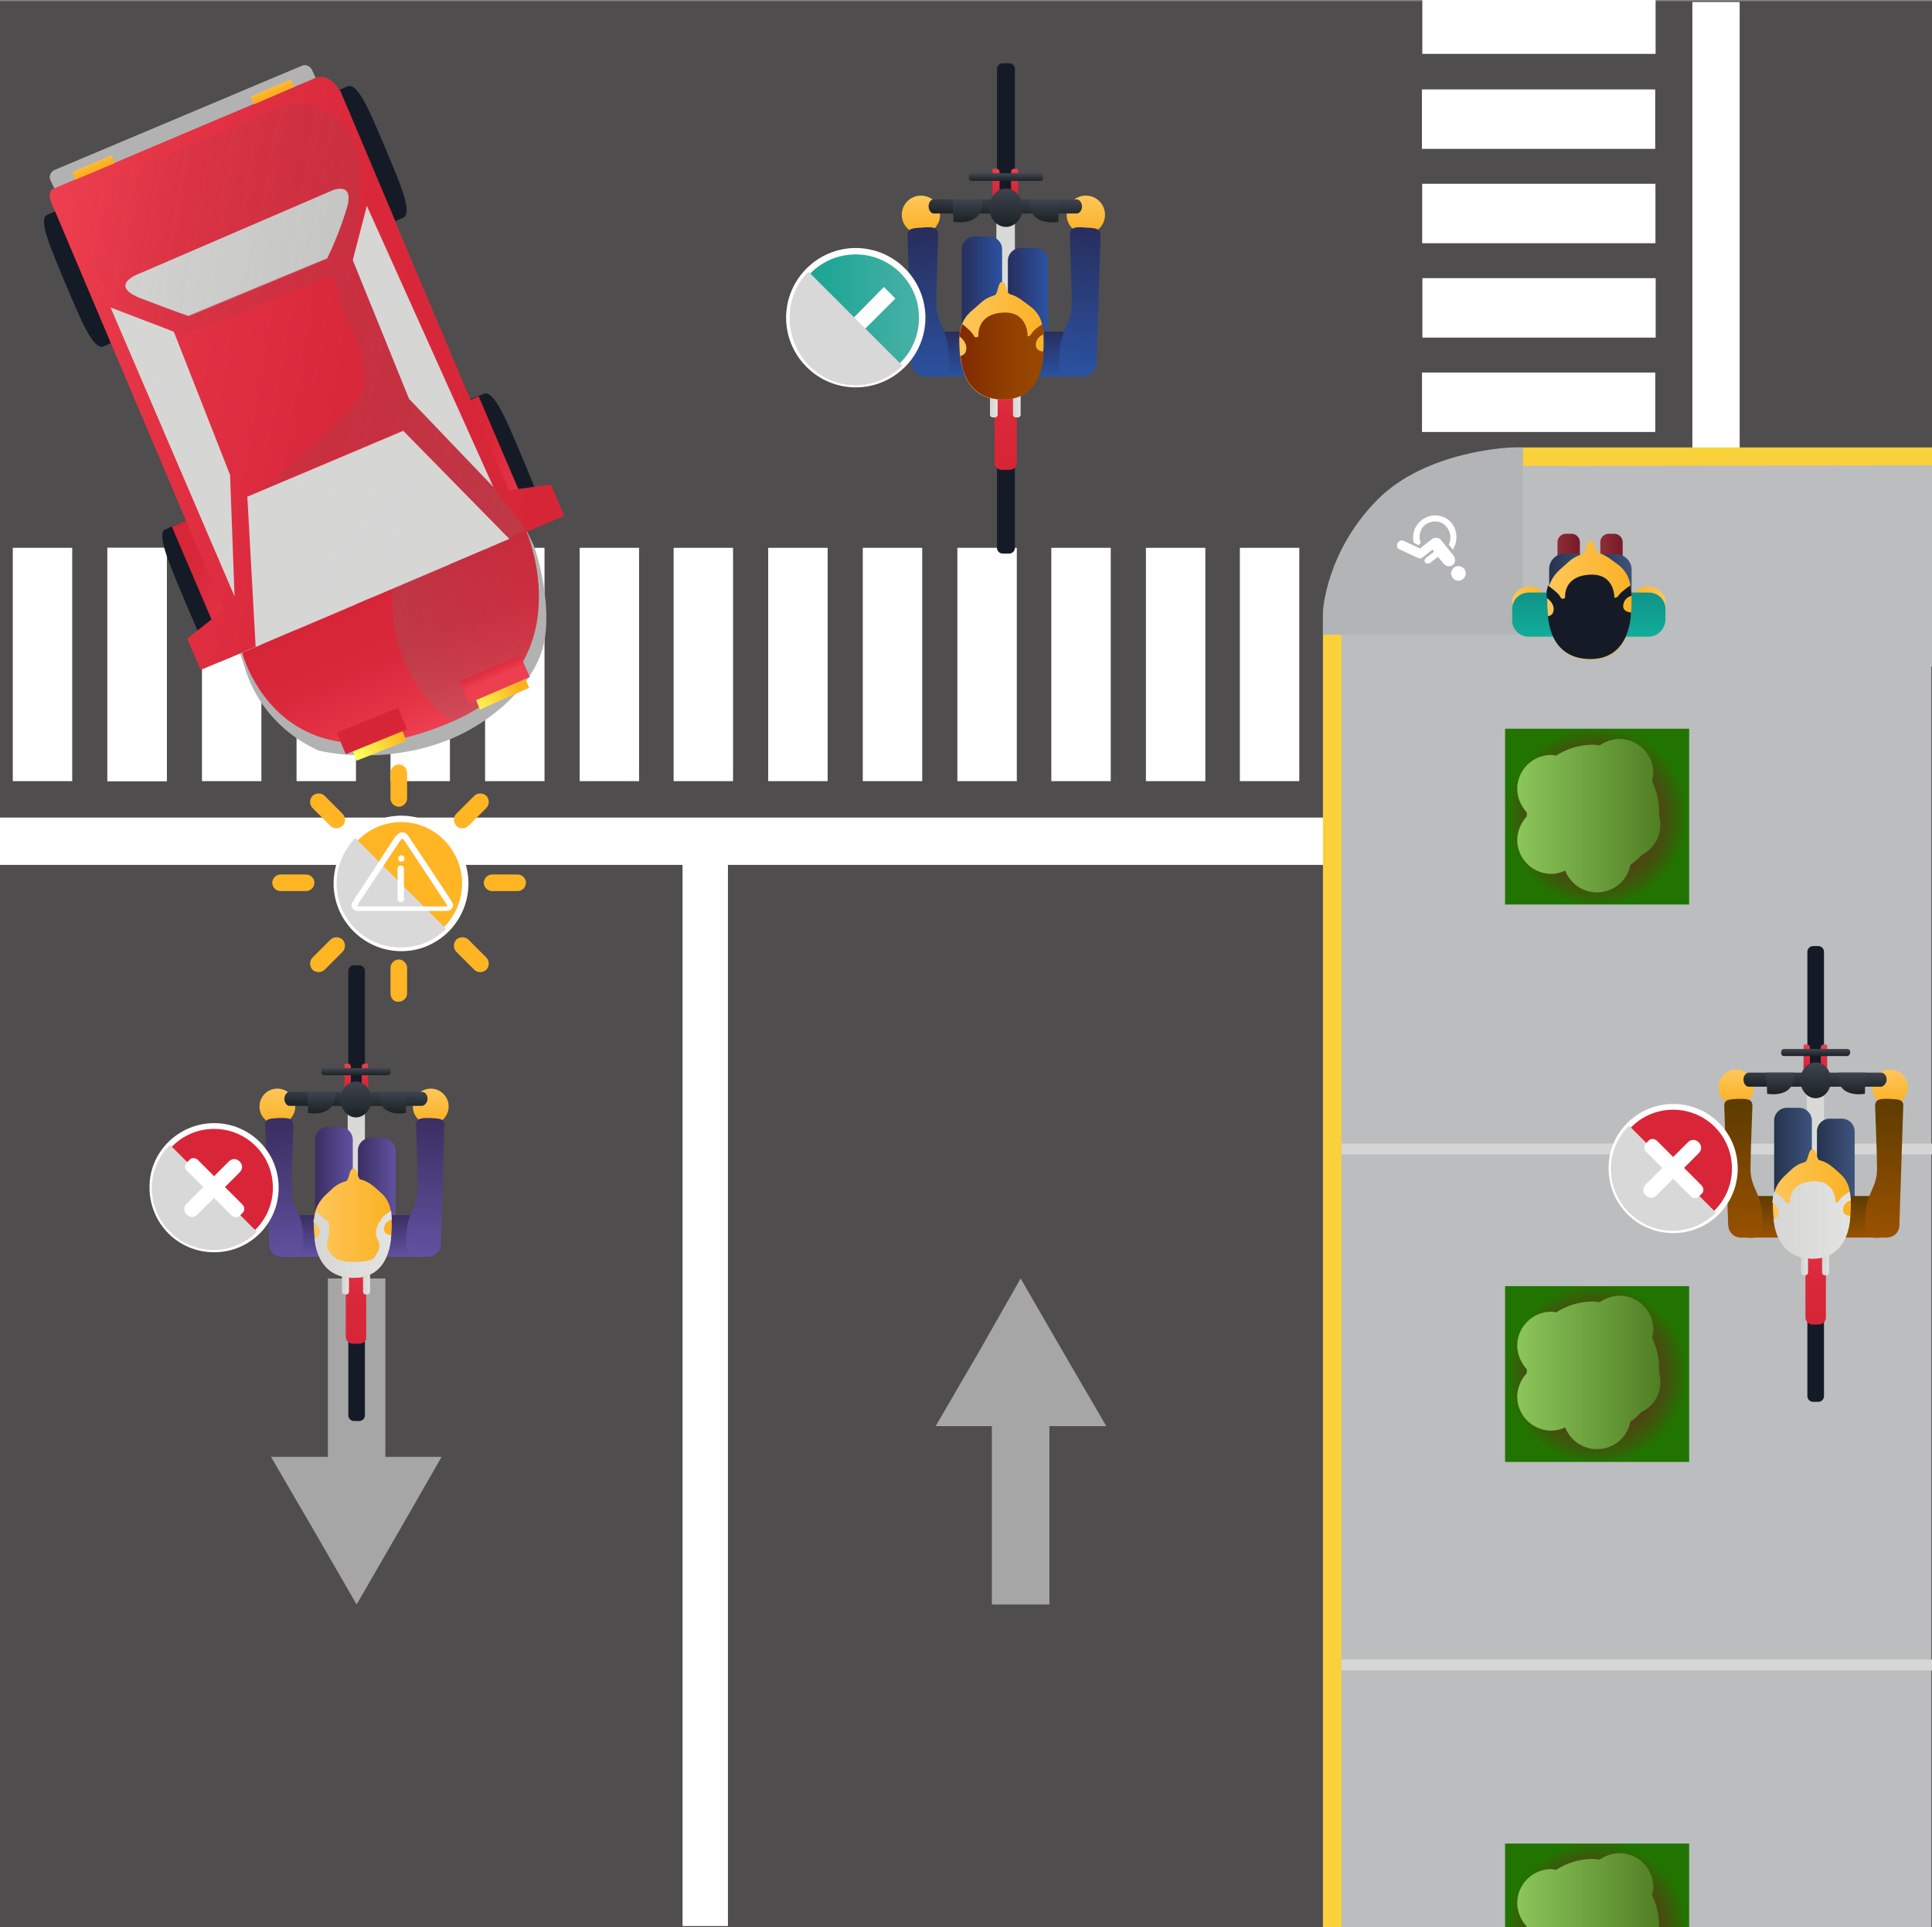 <svg enable-background="new 0 0 302.3 301.5" viewBox="0 0 302.3 301.5" xmlns="http://www.w3.org/2000/svg" xmlns:xlink="http://www.w3.org/1999/xlink"><rect x="0" y="0" width="302.3" height="301.5" fill="#808080" stroke="none"/><path d="m0 .2h302.3v301.3h-302.3z" fill="url(#a)"/><path d="m0 127.9h207.5v7.4h-207.5z" fill="#fff"/><path d="m2 85.7h9.3v36.5h-9.3z" fill="#fff"/><path d="m16.8 85.7h9.3v36.5h-9.3z" fill="#fff"/><path d="m16.8 85.7h9.3v36.5h-9.3z" fill="#fff"/><path d="m31.6 85.7h9.3v36.5h-9.3z" fill="#fff"/><path d="m46.4 85.7h9.3v36.5h-9.3z" fill="#fff"/><path d="m61.1 85.7h9.3v36.5h-9.3z" fill="#fff"/><path d="m75.9 85.7h9.3v36.5h-9.3z" fill="#fff"/><path d="m90.7 85.7h9.3v36.5h-9.3z" fill="#fff"/><path d="m105.4 85.7h9.3v36.5h-9.3z" fill="#fff"/><path d="m120.2 85.7h9.3v36.5h-9.3z" fill="#fff"/><path d="m135 85.7h9.3v36.5h-9.3z" fill="#fff"/><path d="m149.8 85.7h9.3v36.5h-9.3z" fill="#fff"/><path d="m164.5 85.7h9.3v36.5h-9.3z" fill="#fff"/><path d="m179.3 85.7h9.3v36.5h-9.3z" fill="#fff"/><path d="m194 85.7h9.3v36.5h-9.3z" fill="#fff"/><path d="m236.1 44.6h9.3v36.5h-9.3z" fill="#fff" transform="matrix(0 -1 1 0 177.9 303.677)"/><path d="m236.1 29.9h9.3v36.5h-9.3z" fill="#fff" transform="matrix(0 -1 1 0 192.663 288.914)"/><path d="m236.1 15.1h9.3v36.5h-9.3z" fill="#fff" transform="matrix(0 -1 1 0 207.427 274.15)"/><path d="m236.1.3h9.3v36.5h-9.3z" fill="#fff" transform="matrix(0 -1 1 0 222.19 259.387)"/><path d="m236.6-14h8.5v36.5h-8.5z" fill="#fff" transform="matrix(0 -1 1 0 236.551 245.026)"/><path d="m232.7 32.3h71.6v7.4h-71.6z" fill="#fff" transform="matrix(0 1 -1 0 304.505 -232.382)"/><path d="m302.3 72.1h-68.2c-6.8.7-25.2 14.5-25.7 23.6l-.1 205.9h93.9v-197.3h.1z" fill="#bbbdbf"/><path d="m209.1 178.9h93.2v1.7h-93.2z" fill="#d6d6d5"/><path d="m209.1 259.6h93.2v1.7h-93.2z" fill="#d6d6d5"/><path d="m209.8 301.5h-2.8v-205c0-.7 25.5-26.5 30.4-26.5h65v2.8l-66.8.1c-4.1 0-25.7 17.8-25.7 17.9v5.7 205z" fill="#fad03b"/><path d="m235.5 201.2h28.8v27.5h-28.8z" fill="url(#c)"/><path d="m259.8 216.2c0-.6-.1-1.1-.2-1.6 0-.2 0-.4 0-.6 0-1.7-.4-3.3-1.1-4.7.1-.4.2-.9.2-1.3 0-2.9-2.4-5.3-5.3-5.3-1.1 0-2.2.4-3.1 1-.3 0-.7-.1-1-.1-2.1 0-4.1.6-5.8 1.7-.2 0-.5-.1-.8-.1-2.9 0-5.3 2.4-5.3 5.3 0 1.4.6 2.7 1.5 3.7v.6c-.9 1-1.5 2.3-1.5 3.7 0 2.9 2.4 5.3 5.3 5.3.8 0 1.6-.2 2.2-.5.8 2 2.7 3.4 5 3.4 2.6 0 4.8-1.9 5.2-4.3.6-.4 1.2-.9 1.7-1.5 1.8-.8 3-2.6 3-4.7z" fill="url(#e)"/><path d="m235.5 114h28.8v27.5h-28.8z" fill="url(#f)"/><path d="m259.8 129.1c0-.6-.1-1.1-.2-1.6 0-.2 0-.4 0-.6 0-1.7-.4-3.3-1.1-4.7.1-.4.2-.9.2-1.3 0-2.9-2.4-5.3-5.3-5.3-1.1 0-2.2.4-3.1 1-.3 0-.7-.1-1-.1-2.1 0-4.1.6-5.8 1.7-.2 0-.5-.1-.8-.1-2.9 0-5.3 2.4-5.3 5.3 0 1.4.6 2.7 1.5 3.7v.6c-.9 1-1.5 2.3-1.5 3.7 0 2.9 2.4 5.3 5.3 5.3.8 0 1.6-.2 2.2-.5.8 2 2.7 3.4 5 3.4 2.6 0 4.8-1.9 5.2-4.3.6-.4 1.2-.9 1.7-1.5 1.8-.9 3-2.7 3-4.7z" fill="url(#g)"/><linearGradient id="a" gradientUnits="userSpaceOnUse" x1="151.129" x2="151.129" y1="301.54" y2=".231"><stop offset=".035" stop-color="#4f4d4d"/><stop offset="1" stop-color="#4f4d4d"/></linearGradient><linearGradient id="b"><stop offset="0" stop-color="#781a26"/><stop offset=".205" stop-color="#741e24"/><stop offset=".419" stop-color="#682b1f"/><stop offset=".636" stop-color="#543f16"/><stop offset=".854" stop-color="#395c0a"/><stop offset="1" stop-color="#227400"/></linearGradient><radialGradient id="c" cx="249.857" cy="214.954" gradientUnits="userSpaceOnUse" r="14.079" xlink:href="#b"/><linearGradient id="d"><stop offset="0" stop-color="#8cc65b"/><stop offset="1" stop-color="#507e24"/></linearGradient><linearGradient id="e" gradientUnits="userSpaceOnUse" x1="237.362" x2="259.761" xlink:href="#d" y1="214.791" y2="214.791"/><radialGradient id="f" cx="249.857" cy="127.76" gradientUnits="userSpaceOnUse" r="14.079" xlink:href="#b"/><linearGradient id="g" gradientUnits="userSpaceOnUse" x1="237.362" x2="259.761" xlink:href="#d" y1="127.597" y2="127.597"/><clipPath id="h"><path d="m233.2 286.2h33.2v15.3h-33.2z"/></clipPath><radialGradient id="i" cx="249.857" cy="302.148" gradientUnits="userSpaceOnUse" r="14.079" xlink:href="#b"/><linearGradient id="j" gradientUnits="userSpaceOnUse" x1="237.362" x2="259.761" xlink:href="#d" y1="301.985" y2="301.985"/><linearGradient id="k"><stop offset="0" stop-color="#151b26"/><stop offset="1" stop-color="#151b26"/></linearGradient><linearGradient id="l" gradientUnits="userSpaceOnUse" x1="157.341" x2="157.341" xlink:href="#k" y1="63.335" y2="86.572"/><linearGradient id="m"><stop offset="0" stop-color="#ed3f50"/><stop offset=".247" stop-color="#e23244"/><stop offset=".576" stop-color="#da283b"/><stop offset="1" stop-color="#d72538"/></linearGradient><linearGradient id="n" gradientUnits="userSpaceOnUse" x1="157.341" x2="157.341" xlink:href="#m" y1="55.308" y2="73.529"/><linearGradient id="o"><stop offset="0" stop-color="#d6d6d5"/><stop offset="1" stop-color="#e3e3e2"/></linearGradient><linearGradient id="p" gradientTransform="matrix(0 -1 1 0 1404.718 648.009)" gradientUnits="userSpaceOnUse" x1="587.324" x2="587.324" xlink:href="#o" y1="-1249.69" y2="-1248.591"/><linearGradient id="q" gradientTransform="matrix(0 -1 1 0 1404.718 648.009)" gradientUnits="userSpaceOnUse" x1="587.324" x2="587.324" xlink:href="#o" y1="-1246.163" y2="-1245.064"/><linearGradient id="r" gradientUnits="userSpaceOnUse" x1="157.341" x2="157.341" xlink:href="#k" y1="9.84" y2="33.078"/><linearGradient id="s" gradientUnits="userSpaceOnUse" x1="155.862" x2="155.862" xlink:href="#m" y1="26.467" y2="31.708"/><linearGradient id="t" gradientTransform="matrix(-1 0 0 1 1771.888 311.685)" gradientUnits="userSpaceOnUse" x1="1613.111" x2="1613.111" xlink:href="#m" y1="-285.219" y2="-279.977"/><linearGradient id="u" gradientUnits="userSpaceOnUse" x1="157.358" x2="157.358" xlink:href="#o" y1="33.54" y2="53.528"/><linearGradient id="v"><stop offset="0" stop-color="#282e5d"/><stop offset="1" stop-color="#2b52a1"/></linearGradient><linearGradient id="w" gradientUnits="userSpaceOnUse" x1="157.645" x2="163.982" xlink:href="#v" y1="48.861" y2="48.861"/><linearGradient id="x" gradientUnits="userSpaceOnUse" x1="150.473" x2="156.811" xlink:href="#v" y1="47.96" y2="47.96"/><linearGradient id="y" gradientUnits="userSpaceOnUse" x1="156.625" x2="156.625" xlink:href="#v" y1="51.925" y2="58.953"/><linearGradient id="z"><stop offset="0" stop-color="#ffc65b"/><stop offset="1" stop-color="#fab224"/></linearGradient><linearGradient id="A" gradientUnits="userSpaceOnUse" x1="150.124" x2="163.306" xlink:href="#z" y1="53.28" y2="53.28"/><linearGradient id="B" gradientUnits="userSpaceOnUse" x1="169.906" x2="169.906" xlink:href="#z" y1="30.565" y2="36.589"/><linearGradient id="C" gradientUnits="userSpaceOnUse" x1="144.055" x2="144.055" xlink:href="#z" y1="30.565" y2="36.589"/><linearGradient id="D" gradientTransform="matrix(.999 .037 -.034 .934 1247.232 307.125)" gradientUnits="userSpaceOnUse" x1="-1087.059" x2="-1087.059" xlink:href="#v" y1="-247.828" y2="-222.747"/><linearGradient id="E" gradientTransform="matrix(-.999 .037 .034 .934 1743.652 307.125)" gradientUnits="userSpaceOnUse" x1="1587.836" x2="1587.836" xlink:href="#v" y1="-352.912" y2="-327.831"/><linearGradient id="F"><stop offset="0" stop-color="#3f444e"/><stop offset="1" stop-color="#1b2226"/></linearGradient><linearGradient id="G" gradientUnits="userSpaceOnUse" x1="157.318" x2="157.204" xlink:href="#F" y1="30.736" y2="33.844"/><linearGradient id="H" gradientUnits="userSpaceOnUse" x1="151.454" x2="151.454" xlink:href="#F" y1="31.146" y2="34.742"/><linearGradient id="I" gradientTransform="matrix(-1 0 0 1 1780.976 311.685)" gradientUnits="userSpaceOnUse" x1="1617.585" x2="1617.585" xlink:href="#F" y1="-280.539" y2="-276.943"/><linearGradient id="J" gradientUnits="userSpaceOnUse" x1="157.358" x2="157.358" xlink:href="#F" y1="29.456" y2="35.48"/><linearGradient id="K" gradientUnits="userSpaceOnUse" x1="157.341" x2="157.341" xlink:href="#F" y1="27.227" y2="28.326"/><linearGradient id="L" gradientUnits="userSpaceOnUse" x1="150.135" x2="163.288" y1="55.666" y2="55.666"><stop offset="0" stop-color="#802900"/><stop offset=".024" stop-color="#812a00"/><stop offset=".621" stop-color="#924100"/><stop offset="1" stop-color="#984900"/></linearGradient><linearGradient id="M" gradientUnits="userSpaceOnUse" x1="123.491" x2="144.269" y1="49.765" y2="49.765"><stop offset="0" stop-color="#10a290"/><stop offset="1" stop-color="#49b1a6"/></linearGradient><linearGradient id="N" gradientUnits="userSpaceOnUse" x1="55.731" x2="55.731" xlink:href="#k" y1="200.726" y2="222.325"/><linearGradient id="O" gradientUnits="userSpaceOnUse" x1="55.731" x2="55.731" xlink:href="#m" y1="193.266" y2="210.202"/><linearGradient id="P" gradientTransform="matrix(0 -1 1 0 1218.527 780.932)" gradientUnits="userSpaceOnUse" x1="582.669" x2="582.669" xlink:href="#o" y1="-1164.945" y2="-1163.924"/><linearGradient id="Q" gradientTransform="matrix(0 -1 1 0 1218.527 780.932)" gradientUnits="userSpaceOnUse" x1="582.669" x2="582.669" xlink:href="#o" y1="-1161.667" y2="-1160.646"/><linearGradient id="R" gradientUnits="userSpaceOnUse" x1="55.731" x2="55.731" xlink:href="#k" y1="151.005" y2="172.604"/><linearGradient id="S" gradientUnits="userSpaceOnUse" x1="54.357" x2="54.357" xlink:href="#m" y1="166.459" y2="171.33"/><linearGradient id="T" gradientTransform="matrix(-1 0 0 1 1585.696 444.608)" gradientUnits="userSpaceOnUse" x1="1528.631" x2="1528.631" xlink:href="#m" y1="-278.15" y2="-273.278"/><linearGradient id="U" gradientUnits="userSpaceOnUse" x1="55.747" x2="55.747" xlink:href="#o" y1="173.033" y2="191.611"/><linearGradient id="V"><stop offset="0" stop-color="#3b2e61"/><stop offset="1" stop-color="#6052a1"/></linearGradient><linearGradient id="W" gradientUnits="userSpaceOnUse" x1="56.014" x2="61.904" xlink:href="#V" y1="187.273" y2="187.273"/><linearGradient id="X" gradientUnits="userSpaceOnUse" x1="49.348" x2="55.238" xlink:href="#V" y1="186.436" y2="186.436"/><linearGradient id="Y" gradientUnits="userSpaceOnUse" x1="55.066" x2="55.066" xlink:href="#V" y1="190.121" y2="196.654"/><linearGradient id="Z" gradientUnits="userSpaceOnUse" x1="49.023" x2="61.276" xlink:href="#z" y1="191.381" y2="191.381"/><linearGradient id="aa" gradientUnits="userSpaceOnUse" x1="67.41" x2="67.41" xlink:href="#z" y1="170.268" y2="175.867"/><linearGradient id="ab" gradientUnits="userSpaceOnUse" x1="43.383" x2="43.383" xlink:href="#z" y1="170.268" y2="175.867"/><linearGradient id="ac" gradientTransform="matrix(.999 .037 -.034 .934 1061.041 440.048)" gradientUnits="userSpaceOnUse" x1="-1003.15" x2="-1003.15" xlink:href="#V" y1="-244.251" y2="-220.939"/><linearGradient id="ad" gradientTransform="matrix(-.999 .037 .034 .934 1557.46 440.048)" gradientUnits="userSpaceOnUse" x1="1502.661" x2="1502.661" xlink:href="#V" y1="-342.692" y2="-319.38"/><linearGradient id="ae" gradientUnits="userSpaceOnUse" x1="55.71" x2="55.604" xlink:href="#F" y1="170.427" y2="173.316"/><linearGradient id="af" gradientUnits="userSpaceOnUse" x1="50.259" x2="50.259" xlink:href="#F" y1="170.808" y2="174.151"/><linearGradient id="ag" gradientTransform="matrix(-1 0 0 1 1594.785 444.608)" gradientUnits="userSpaceOnUse" x1="1533.43" x2="1533.43" xlink:href="#F" y1="-273.8" y2="-270.458"/><linearGradient id="ah" gradientUnits="userSpaceOnUse" x1="55.747" x2="55.747" xlink:href="#F" y1="169.238" y2="174.837"/><linearGradient id="ai" gradientUnits="userSpaceOnUse" x1="55.731" x2="55.731" xlink:href="#F" y1="167.166" y2="168.186"/><linearGradient id="aj" gradientUnits="userSpaceOnUse" x1="49.023" x2="61.276" xlink:href="#o" y1="194.653" y2="194.653"/><linearGradient id="ak" gradientUnits="userSpaceOnUse" x1="284.043" x2="284.043" xlink:href="#k" y1="197.726" y2="219.325"/><linearGradient id="al" gradientUnits="userSpaceOnUse" x1="284.043" x2="284.043" xlink:href="#m" y1="190.266" y2="207.202"/><linearGradient id="am" gradientTransform="matrix(0 -1 1 0 1218.527 780.932)" gradientUnits="userSpaceOnUse" x1="585.669" x2="585.669" xlink:href="#o" y1="-936.634" y2="-935.613"/><linearGradient id="an" gradientTransform="matrix(0 -1 1 0 1218.527 780.932)" gradientUnits="userSpaceOnUse" x1="585.669" x2="585.669" xlink:href="#o" y1="-933.355" y2="-932.334"/><linearGradient id="ao" gradientUnits="userSpaceOnUse" x1="284.043" x2="284.043" xlink:href="#k" y1="148.005" y2="169.604"/><linearGradient id="ap" gradientUnits="userSpaceOnUse" x1="282.668" x2="282.668" xlink:href="#m" y1="163.459" y2="168.33"/><linearGradient id="aq" gradientTransform="matrix(-1 0 0 1 1585.696 444.608)" gradientUnits="userSpaceOnUse" x1="1300.32" x2="1300.32" xlink:href="#m" y1="-281.15" y2="-276.278"/><linearGradient id="ar" gradientUnits="userSpaceOnUse" x1="284.058" x2="284.058" xlink:href="#o" y1="170.033" y2="188.611"/><linearGradient id="as"><stop offset="0" stop-color="#25334d"/><stop offset="1" stop-color="#3e537d"/></linearGradient><linearGradient id="at" gradientUnits="userSpaceOnUse" x1="284.325" x2="290.215" xlink:href="#as" y1="184.273" y2="184.273"/><linearGradient id="au" gradientUnits="userSpaceOnUse" x1="277.659" x2="283.55" xlink:href="#as" y1="183.436" y2="183.436"/><linearGradient id="av"><stop offset="0" stop-color="#5e3c00"/><stop offset="1" stop-color="#9a5200"/></linearGradient><linearGradient id="aw" gradientUnits="userSpaceOnUse" x1="283.378" x2="283.378" xlink:href="#av" y1="187.121" y2="193.654"/><linearGradient id="ax" gradientUnits="userSpaceOnUse" x1="277.335" x2="289.587" xlink:href="#z" y1="188.381" y2="188.381"/><linearGradient id="ay" gradientUnits="userSpaceOnUse" x1="295.721" x2="295.721" xlink:href="#z" y1="167.268" y2="172.867"/><linearGradient id="az" gradientUnits="userSpaceOnUse" x1="271.694" x2="271.694" xlink:href="#z" y1="167.268" y2="172.867"/><linearGradient id="aA" gradientTransform="matrix(.999 .037 -.034 .934 1061.041 440.048)" gradientUnits="userSpaceOnUse" x1="-775.102" x2="-775.102" xlink:href="#av" y1="-256.42" y2="-233.108"/><linearGradient id="aB" gradientTransform="matrix(-.999 .037 .034 .934 1557.46 440.048)" gradientUnits="userSpaceOnUse" x1="1274.394" x2="1274.394" xlink:href="#av" y1="-336.935" y2="-313.623"/><linearGradient id="aC" gradientUnits="userSpaceOnUse" x1="284.022" x2="283.916" xlink:href="#F" y1="167.427" y2="170.316"/><linearGradient id="aD" gradientUnits="userSpaceOnUse" x1="278.571" x2="278.571" xlink:href="#F" y1="167.808" y2="171.151"/><linearGradient id="aE" gradientTransform="matrix(-1 0 0 1 1594.785 444.608)" gradientUnits="userSpaceOnUse" x1="1305.119" x2="1305.119" xlink:href="#F" y1="-276.8" y2="-273.458"/><linearGradient id="aF" gradientUnits="userSpaceOnUse" x1="284.058" x2="284.058" xlink:href="#F" y1="166.238" y2="171.837"/><linearGradient id="aG" gradientUnits="userSpaceOnUse" x1="284.043" x2="284.043" xlink:href="#F" y1="164.166" y2="165.186"/><linearGradient id="aH" gradientUnits="userSpaceOnUse" x1="277.335" x2="289.58" xlink:href="#o" y1="190.863" y2="190.863"/><linearGradient id="aI" gradientTransform="matrix(-.921 .39 -.39 -.921 5898.572 -3051.608)" gradientUnits="userSpaceOnUse" x1="6626.529" x2="6626.529" xlink:href="#k" y1="-565.506" y2="-543.132"/><linearGradient id="aJ" gradientTransform="matrix(.921 -.39 -.39 -.921 5672.056 -2955.661)" gradientUnits="userSpaceOnUse" x1="-6332.19" x2="-6332.19" xlink:href="#k" y1="-565.376" y2="-543.001"/><linearGradient id="aK" gradientTransform="matrix(-.921 .39 -.39 -.921 5898.572 -3051.608)" gradientUnits="userSpaceOnUse" x1="6628.702" x2="6628.702" xlink:href="#k" y1="-618.036" y2="-595.661"/><linearGradient id="aL" gradientTransform="matrix(.921 -.39 -.39 -.921 5672.056 -2955.661)" gradientUnits="userSpaceOnUse" x1="-6331.264" x2="-6331.264" xlink:href="#k" y1="-617.995" y2="-595.62"/><linearGradient id="aM"><stop offset="0" stop-color="#d72538"/><stop offset="1" stop-color="#d72538"/></linearGradient><linearGradient id="aN" gradientTransform="matrix(-.921 .39 -.39 -.921 5898.572 -3051.608)" gradientUnits="userSpaceOnUse" x1="6573.38" x2="6586.133" xlink:href="#aM" y1="-560.564" y2="-547.811"/><linearGradient id="aO" gradientTransform="matrix(-.921 .39 -.39 -.921 5898.572 -3051.608)" gradientUnits="userSpaceOnUse" x1="6618.585" x2="6631.338" xlink:href="#aM" y1="-560.694" y2="-547.941"/><linearGradient id="aP" gradientTransform="matrix(-.921 .39 -.39 -.921 5898.572 -3051.608)" gradientUnits="userSpaceOnUse" x1="6572.013" x2="6584.766" xlink:href="#m" y1="-613.184" y2="-600.431"/><linearGradient id="aQ" gradientTransform="matrix(-.921 .39 -.39 -.921 5898.572 -3051.608)" gradientUnits="userSpaceOnUse" x1="6621.037" x2="6633.79" xlink:href="#m" y1="-613.225" y2="-600.472"/><linearGradient id="aR" gradientTransform="matrix(-.39 -.921 .921 -.39 5904.486 -3358.67)" gradientUnits="userSpaceOnUse" x1="-921.244" x2="-898.475" xlink:href="#m" y1="-6727.737" y2="-6727.737"/><linearGradient id="aS" gradientTransform="matrix(.987 .16 -.16 .987 146.272 -385.077)" gradientUnits="userSpaceOnUse" x1="-70.329" x2="17.107" xlink:href="#m" y1="454.634" y2="454.634"/><linearGradient id="aT"><stop offset="0" stop-color="#fab11f"/><stop offset="1" stop-color="#ffff5d"/></linearGradient><linearGradient id="aU" gradientTransform="matrix(-.927 .375 -.375 -.927 6034.844 -3086.398)" gradientUnits="userSpaceOnUse" x1="6736.057" x2="6744.446" xlink:href="#aT" y1="-730.051" y2="-730.051"/><linearGradient id="aV" gradientTransform="matrix(-.375 -.927 .927 -.375 5981.888 -3307.094)" gradientUnits="userSpaceOnUse" x1="-955.293" x2="-951.576" xlink:href="#m" y1="-6774.031" y2="-6774.031"/><linearGradient id="aW"><stop offset="0" stop-color="#d6d6d5"/><stop offset="1" stop-color="#d6d6d5" stop-opacity="0"/></linearGradient><linearGradient id="aX" gradientTransform="matrix(-.698 -.716 .716 -.698 5846.181 -3308.769)" gradientUnits="userSpaceOnUse" x1="1599.211" x2="1625.594" xlink:href="#aW" y1="-6512.049" y2="-6512.049"/><linearGradient id="aY" gradientTransform="matrix(-.39 -.921 -.921 .39 6083.635 -3458.064)" gradientUnits="userSpaceOnUse" x1="-894.104" x2="-863.413" xlink:href="#aW" y1="6912.986" y2="6912.986"/><linearGradient id="aZ" gradientTransform="matrix(-.39 -.921 .921 -.39 5135.731 -3056.552)" gradientUnits="userSpaceOnUse" x1="-894.324" x2="-863.368" xlink:href="#aW" y1="-5919.77" y2="-5919.77"/><linearGradient id="a0"><stop offset="0" stop-color="#fab11f"/><stop offset="1" stop-color="#ffc55d"/></linearGradient><linearGradient id="a1" gradientTransform="matrix(-.39 -.921 .921 -.39 5904.486 -3358.67)" gradientUnits="userSpaceOnUse" x1="-820.238" x2="-818.895" xlink:href="#a0" y1="-6743.566" y2="-6743.566"/><linearGradient id="a2" gradientTransform="matrix(-.39 -.921 .921 -.39 5904.486 -3358.67)" gradientUnits="userSpaceOnUse" x1="-820.238" x2="-818.895" xlink:href="#a0" y1="-6713.195" y2="-6713.195"/><linearGradient id="a3" gradientTransform="matrix(.698 .716 -.716 .698 5579.408 -2864.715)" gradientUnits="userSpaceOnUse" x1="-1788.993" x2="-1775.558" xlink:href="#aW" y1="5997.924" y2="5997.924"/><clipPath id="a4"><path d="m82.4 83.2s9.6 22.7-14.3 30.7c-20.6 6.9-28.3-6.6-29.2-8.7s-1-3.2-1-3.2z"/></clipPath><linearGradient id="a5"><stop offset="0" stop-color="#414141" stop-opacity="0"/><stop offset="1" stop-color="#737373"/></linearGradient><linearGradient id="a6" gradientTransform="matrix(-.921 .39 -.39 -.921 5898.572 -3051.608)" gradientUnits="userSpaceOnUse" x1="6557.369" x2="6603.73" xlink:href="#a5" y1="-629.125" y2="-629.125"/><linearGradient id="a7" gradientTransform="matrix(-.918 .397 -.397 -.918 5973.557 -3148.489)" gradientUnits="userSpaceOnUse" x1="6699.465" x2="6707.854" xlink:href="#aT" y1="-645.796" y2="-645.796"/><linearGradient id="a8" gradientTransform="matrix(-.397 -.918 .918 -.397 5915.196 -3367.818)" gradientUnits="userSpaceOnUse" x1="-871.038" x2="-867.32" xlink:href="#m" y1="-6737.439" y2="-6737.439"/><linearGradient id="a9" gradientTransform="matrix(.987 .16 -.16 .987 146.272 -385.077)" gradientUnits="userSpaceOnUse" x1="-64.939" x2="11.662" xlink:href="#a5" y1="442.938" y2="442.938"/><linearGradient id="ba"><stop offset="0" stop-color="#8d2d37"/><stop offset="1" stop-color="#781a26"/></linearGradient><linearGradient id="bb" gradientUnits="userSpaceOnUse" x1="243.654" x2="247.109" xlink:href="#ba" y1="86.698" y2="86.698"/><linearGradient id="bc" gradientUnits="userSpaceOnUse" x1="250.42" x2="253.875" xlink:href="#ba" y1="86.698" y2="86.698"/><linearGradient id="bd" gradientUnits="userSpaceOnUse" x1="248.925" x2="255.309" xlink:href="#as" y1="93.105" y2="93.105"/><linearGradient id="be" gradientUnits="userSpaceOnUse" x1="242.369" x2="248.753" xlink:href="#as" y1="93.089" y2="93.089"/><linearGradient id="bf" gradientUnits="userSpaceOnUse" x1="236.611" x2="242.018" xlink:href="#z" y1="95.665" y2="95.665"/><linearGradient id="bg" gradientTransform="matrix(-1 0 0 1 5894.133 0)" gradientUnits="userSpaceOnUse" x1="5633.621" x2="5639.027" xlink:href="#z" y1="95.665" y2="95.665"/><linearGradient id="bh" gradientUnits="userSpaceOnUse" x1="248.562" x2="248.562" y1="92.791" y2="99.586"><stop offset=".027" stop-color="#109488"/><stop offset="1" stop-color="#10ad9b"/></linearGradient><linearGradient id="bi" gradientUnits="userSpaceOnUse" x1="242.018" x2="255.297" xlink:href="#z" y1="93.872" y2="93.872"/><linearGradient id="bj" gradientUnits="userSpaceOnUse" x1="242.018" x2="255.297" xlink:href="#k" y1="96.533" y2="96.533"/><g clip-path="url(#h)"><path d="m235.5 288.4h28.8v27.5h-28.8z" fill="url(#i)"/><path d="m259.8 303.4c0-.6-.1-1.1-.2-1.6 0-.2 0-.4 0-.6 0-1.7-.4-3.3-1.1-4.7.1-.4.2-.9.2-1.3 0-2.9-2.4-5.3-5.3-5.3-1.1 0-2.2.4-3.1 1-.3 0-.7-.1-1-.1-2.1 0-4.1.6-5.8 1.7-.2 0-.5-.1-.8-.1-2.9 0-5.3 2.4-5.3 5.3 0 1.4.6 2.7 1.5 3.7v.6c-.9 1-1.5 2.3-1.5 3.7 0 2.9 2.4 5.3 5.3 5.3.8 0 1.6-.2 2.2-.5.8 2 2.7 3.4 5 3.4 2.6 0 4.8-1.9 5.2-4.3.6-.4 1.2-.9 1.7-1.5 1.8-.8 3-2.6 3-4.7z" fill="url(#j)"/></g><path d="m106.8 131.1h7.1v170.2h-7.1z" fill="#fff"/><path d="m157.9 86.6h-1c-.5 0-.9-.4-.9-.9v-21.4c0-.5.4-.9.9-.9h1c .5 0 .9.4.9.9v21.4c0 .5-.4.9-.9.9z" fill="url(#l)"/><path d="m158 73.5h-1.3c-.6 0-1.1-.5-1.1-1.1v-16c0-.6.5-1.1 1.1-1.1h1.3c.6 0 1.1.5 1.1 1.1v16c0 .6-.5 1.1-1.1 1.1z" fill="url(#n)"/><path d="m156.1 56.5v8.4c0 .2-.2.4-.4.4h-.4c-.2 0-.4-.2-.4-.4v-8.4c0-.2.2-.4.4-.4h.4c.3.1.4.2.4.4z" fill="url(#p)"/><path d="m159.7 56.5v8.4c0 .2-.2.4-.4.4h-.4c-.2 0-.4-.2-.4-.4v-8.4c0-.2.2-.4.4-.4h.4c.2.1.4.2.4.4z" fill="url(#q)"/><path d="m157.9 33.1h-1c-.5 0-.9-.4-.9-.9v-21.4c0-.5.4-.9.9-.9h1c .5 0 .9.4.9.9v21.4c0 .5-.4.9-.9.9z" fill="url(#r)"/><path d="m155.9 31.7h-.4c-.1 0-.2-.1-.2-.2v-4.9c0-.1.1-.2.2-.2h.4c.3 0 .5.2.5.5v4.3c0 .3-.2.5-.5.5z" fill="url(#s)"/><path d="m158.7 31.7h.4c.1 0 .2-.1.2-.2v-4.9c0-.1-.1-.2-.2-.2h-.4c-.3 0-.5.2-.5.5v4.3c.1.3.3.5.5.5z" fill="url(#t)"/><path d="m155.9 33.5h2.9v20h-2.9z" fill="url(#u)"/><path d="m162 58.9h-2.3c-1.1 0-2-.9-2-2v-16.1c0-1.1.9-2 2-2h2.3c1.1 0 2 .9 2 2v16.1c0 1.1-.9 2-2 2z" fill="url(#w)"/><path d="m154.8 58.9h-2.3c-1.1 0-2-.9-2-2v-17.9c0-1.1.9-2 2-2h2.3c1.1 0 2 .9 2 2v17.9c0 1.1-.9 2-2 2z" fill="url(#x)"/><path d="m144.8 51.9h23.7v7h-23.7z" fill="url(#y)"/><path d="m163.3 53.3c0 5.1-1.4 9.2-6.5 9.2s-6.7-4.1-6.7-9.2c0-2.4.8-3.8 2.2-4.9 1.1-.9 1.6-1.7 3.3-2.2.6-.2.5-2.1 1.2-2.1s.6 1.7 1.2 1.9c1.4.4 2.3 1.3 3.3 2 1.5 1.2 2 2.6 2 5.3z" fill="url(#A)"/><circle cx="169.9" cy="33.6" fill="url(#B)" r="3"/><circle cx="144.1" cy="33.6" fill="url(#C)" r="3"/><path d="m169.1 58.9c-1.3-.1-3.4.9-3.4-2.4 0-5.3 2.1-5.6 2-9.3 0-2.2-.3-10.5-.3-10.5 0-1.3 1.2-1.2 2.5-1.1 1.3.1 2.3 0 2.3 1.3l-.6 19.8c0 1.3-1.2 2.3-2.5 2.2z" fill="url(#D)"/><path d="m145.1 58.9c1.3-.1 3.4.9 3.4-2.4 0-5.3-2.1-5.6-2-9.3 0-2.2.3-10.5.3-10.5 0-1.3-1.2-1.2-2.5-1.1-1.3.1-2.3 0-2.3 1.3l.6 19.8c0 1.3 1.1 2.3 2.5 2.2z" fill="url(#E)"/><path d="m169.3 32.3c0-.6-.4-1.1-.8-1.1h-22.4c-.5 0-.8.5-.8 1.1s.4 1.1.8 1.1h22.4c.4 0 .8-.5.8-1.1z" fill="url(#G)"/><path d="m149.2 34.7s4.8.9 4.5-3.5h-4.6z" fill="url(#H)"/><path d="m165.6 34.7s-4.8.9-4.5-3.5h4.6z" fill="url(#I)"/><ellipse cx="157.4" cy="32.5" fill="url(#J)" rx="2.6" ry="3"/><path d="m162.8 28.3h-10.8c-.2 0-.4-.2-.4-.4v-.4c0-.2.2-.4.4-.4h10.8c.2 0 .4.2.4.4v.5c-.1.2-.2.3-.4.3z" fill="url(#K)"/><path d="m150.1 52.6s1.2.8 1.1 2c-.1 1.1-1 1-.9 1.2s.2 6.8 6.8 6.7c6.4-.1 6.2-7.5 6.2-7.5s-1.4 0-1.2-1.3c.2-1.2 1.3-1.4 1.3-1.4l-.1-.9-.2-.7s-1.4.9-1.7 1.5c-.3.5-.6.4-.6.4s.1-3.9-3.8-3.7c-4.3.2-3.9 3.7-3.9 3.7s-.5.5-.8-.2c-.3-.6-1.7-1.7-1.7-1.7s-.2.4-.3.9-.2 1-.2 1z" fill="url(#L)"/><path d="m133.9 60.2c-5.7 0-10.4-4.7-10.4-10.4s4.7-10.4 10.4-10.4 10.4 4.7 10.4 10.4-4.7 10.4-10.4 10.4z" fill="url(#M)"/><path d="m133.9 60.6c-6 0-10.9-4.9-10.9-10.9s4.9-10.9 10.9-10.9 10.9 4.9 10.9 10.9-4.9 10.9-10.9 10.9zm0-20.8c-5.5 0-9.9 4.4-9.9 9.9s4.4 9.9 9.9 9.9 9.9-4.4 9.9-9.9-4.5-9.9-9.9-9.9z" fill="#fff"/><path d="m132.3 54.5-4.6-4.6 1.8-1.8 2.8 2.9 6-6.1 1.8 1.8z" fill="#fff"/><path d="m126.5 42.5 14.7 14.7c-4.1 4.1-10.6 4.1-14.6 0s-4.1-10.7-.1-14.7z" fill="#d8d8d8"/><path clip-rule="evenodd" d="m42.4 227.9 6.7 11.5 6.7 11.6 6.7-11.6 6.6-11.5h-8.8v-27.9h-9v27.9z" fill="#fff" fill-rule="evenodd" opacity=".5"/><path clip-rule="evenodd" d="m173.1 223.1-6.7-11.5-6.7-11.6-6.6 11.6-6.7 11.5h8.8v27.9h9v-27.9z" fill="#fff" fill-rule="evenodd" opacity=".5"/><path d="m56.2 222.3h-.8c-.5 0-.9-.4-.9-.9v-19.8c0-.5.4-.9.9-.9h.8c.5 0 .9.4.9.9v19.8c0 .5-.4.9-.9.9z" fill="url(#N)"/><path d="m56.2 210.2h-1c-.6 0-1.1-.5-1.1-1.1v-14.7c0-.6.5-1.1 1.1-1.1h1c .6 0 1.1.5 1.1 1.1v14.7c.1.6-.4 1.1-1.1 1.1z" fill="url(#O)"/><path d="m54.6 194.4v7.7c0 .2-.2.4-.4.4h-.3c-.2 0-.4-.2-.4-.4v-7.7c0-.2.2-.4.4-.4h.3c.2.1.4.2.4.4z" fill="url(#P)"/><path d="m57.9 194.4v7.7c0 .2-.2.4-.4.4h-.3c-.2 0-.4-.2-.4-.4v-7.7c0-.2.2-.4.4-.4h.3c.2.1.4.2.4.4z" fill="url(#Q)"/><path d="m56.2 172.6h-.8c-.5 0-.9-.4-.9-.9v-19.8c0-.5.4-.9.9-.9h.8c.5 0 .9.4.9.9v19.8c0 .5-.4.9-.9.9z" fill="url(#R)"/><path d="m54.4 171.3h-.3c-.1 0-.2-.1-.2-.2v-4.5c0-.1.1-.2.2-.2h.3c.3 0 .5.2.5.5v3.9c-.1.3-.3.5-.5.5z" fill="url(#S)"/><path d="m57.1 171.3h.3c.1 0 .2-.1.2-.2v-4.5c0-.1-.1-.2-.2-.2h-.3c-.3 0-.5.2-.5.5v3.9c0 .3.2.5.5.5z" fill="url(#T)"/><path d="m54.4 173h2.7v18.6h-2.7z" fill="url(#U)"/><path d="m59.9 196.7h-1.9c-1.1 0-2-.9-2-2v-14.7c0-1.1.9-2 2-2h1.9c1.1 0 2 .9 2 2v14.7c0 1-.9 2-2 2z" fill="url(#W)"/><path d="m53.2 196.7h-1.9c-1.1 0-2-.9-2-2v-16.4c0-1.1.9-2 2-2h1.9c1.1 0 2 .9 2 2v16.4c0 1-.9 2-2 2z" fill="url(#X)"/><path d="m44 190.1h22v6.5h-22z" fill="url(#Y)"/><path d="m61.3 191.4c0 4.7-1.3 8.5-6 8.5s-6.2-3.8-6.2-8.5c0-2.2.8-3.5 2-4.6 1-.9 1.5-1.6 3-2 .6-.2.5-2 1.2-2s .6 1.6 1.1 1.7c1.3.3 2.2 1.2 3 1.9 1.4 1.2 1.9 2.5 1.9 5z" fill="url(#Z)"/><circle cx="67.4" cy="173.1" fill="url(#aa)" r="2.8"/><circle cx="43.4" cy="173.1" fill="url(#ab)" r="2.8"/><path d="m66.7 196.6c-1.2-.1-3.2.8-3.2-2.2 0-5 1.9-5.2 1.9-8.6 0-2-.3-9.8-.3-9.8 0-1.2 1.1-1.1 2.3-1.1 1.2.1 2.2 0 2.1 1.2l-.5 18.5c0 1.2-1.1 2.1-2.3 2z" fill="url(#ac)"/><path d="m44.3 196.6c1.2-.1 3.2.8 3.2-2.2 0-5-1.9-5.2-1.9-8.6 0-2 .3-9.8.3-9.8 0-1.2-1.1-1.1-2.3-1.1-1.2.1-2.2 0-2.1 1.2l.6 18.4c-.1 1.3 1 2.2 2.2 2.1z" fill="url(#ad)"/><path d="m66.9 171.9c0-.6-.3-1-.8-1.1h-20.8c-.4 0-.8.5-.8 1.1s.4 1.1.8 1.1h20.8c.4-.1.8-.6.8-1.1z" fill="url(#ae)"/><path d="m48.2 174.1s4.5.9 4.2-3.3h-4.3z" fill="url(#af)"/><path d="m63.5 174.1s-4.5.9-4.2-3.3h4.3z" fill="url(#ag)"/><ellipse cx="55.7" cy="172" fill="url(#ah)" rx="2.4" ry="2.8"/><path d="m60.7 168.2h-10c-.2 0-.4-.2-.4-.4v-.3c0-.2.2-.4.4-.4h10c .2 0 .4.2.4.4v.3c0 .2-.2.4-.4.4z" fill="url(#ai)"/><path d="m49 191.1s1.1.7 1 1.7-.9.8-.8 1 .2 6.2 6.3 6.1c5.8-.1 5.7-6.7 5.7-6.7s-1.3 0-1.1-1.1c.1-1.1 1.2-1.3 1.2-1.3l-.1-1.4s-1.3.8-1.6 1.4c-.2.4-1.3 1.8-.5 3.1.7 1.3-.2 2.3-.6 2.9-.5.7-4.3.8-5.5.3-1.2-.6-2-1.7-1.8-2.6s.6-3.1 0-3.5-1.7-1.5-1.7-1.5l-.2.8z" fill="url(#aj)"/><path d="m33.5 195.5c-5.3 0-9.7-4.3-9.7-9.7 0-5.3 4.3-9.7 9.7-9.7 5.3 0 9.7 4.3 9.7 9.7-.1 5.4-4.4 9.7-9.7 9.7z" fill="#d82638"/><path d="m33.5 175.7c5.6 0 10.1 4.5 10.1 10.1s-4.5 10.1-10.1 10.1-10.1-4.5-10.1-10.1c-.1-5.5 4.5-10.1 10.1-10.1zm0 19.3c5.1 0 9.2-4.1 9.2-9.2s-4.1-9.2-9.2-9.2-9.2 4.1-9.2 9.2 4.1 9.2 9.2 9.2z" fill="#fff"/><path d="m26.6 179.1 13.6 13.6c-3.8 3.8-9.8 3.8-13.6 0s-3.8-9.9 0-13.6z" fill="#d8d8d8"/><path d="m38 189.7-.5.5c-.3.3-.8.3-1.2 0l-7.1-7.1c-.3-.3-.3-.8 0-1.2l.5-.5c.3-.3.8-.3 1.2 0l7.1 7.1c.3.4.3.9 0 1.2z" fill="#fff"/><path d="m29.2 190c-.5-.5-.5-1.2 0-1.7l6.6-6.6c.5-.5 1.2-.5 1.7 0 .5.5.5 1.2 0 1.7l-6.6 6.6c-.5.5-1.2.5-1.7 0z" fill="#fff"/><path d="m284.5 219.3h-.8c-.5 0-.9-.4-.9-.9v-19.8c0-.5.4-.9.9-.9h.8c.5 0 .9.4.9.9v19.8c0 .5-.4.9-.9.9z" fill="url(#ak)"/><path d="m284.6 207.2h-1c-.6 0-1.1-.5-1.1-1.1v-14.7c0-.6.5-1.1 1.1-1.1h1c .6 0 1.1.5 1.1 1.1v14.7c0 .6-.5 1.1-1.1 1.1z" fill="url(#al)"/><path d="m282.9 191.4v7.7c0 .2-.2.4-.4.4h-.3c-.2 0-.4-.2-.4-.4v-7.7c0-.2.2-.4.4-.4h.3c.3.1.4.2.4.4z" fill="url(#am)"/><path d="m286.2 191.4v7.7c0 .2-.2.4-.4.4h-.3c-.2 0-.4-.2-.4-.4v-7.7c0-.2.2-.4.4-.4h.3c.2.1.4.2.4.4z" fill="url(#an)"/><path d="m284.5 169.6h-.8c-.5 0-.9-.4-.9-.9v-19.8c0-.5.4-.9.9-.9h.8c.5 0 .9.4.9.9v19.8c0 .5-.4.9-.9.9z" fill="url(#ao)"/><path d="m282.7 168.3h-.3c-.1 0-.2-.1-.2-.2v-4.5c0-.1.1-.2.2-.2h.3c.3 0 .5.2.5.5v3.9c-.1.3-.3.5-.5.5z" fill="url(#ap)"/><path d="m285.4 168.3h.3c.1 0 .2-.1.2-.2v-4.5c0-.1-.1-.2-.2-.2h-.3c-.3 0-.5.2-.5.5v3.9c0 .3.2.5.5.5z" fill="url(#aq)"/><path d="m282.7 170h2.7v18.6h-2.7z" fill="url(#ar)"/><path d="m288.2 193.7h-1.9c-1.1 0-2-.9-2-2v-14.7c0-1.1.9-2 2-2h1.9c1.1 0 2 .9 2 2v14.7c0 1-.9 2-2 2z" fill="url(#at)"/><path d="m281.5 193.7h-1.9c-1.1 0-2-.9-2-2v-16.4c0-1.1.9-2 2-2h1.9c1.1 0 2 .9 2 2v16.4c0 1-.9 2-2 2z" fill="url(#au)"/><path d="m272.4 187.1h22v6.5h-22z" fill="url(#aw)"/><path d="m289.6 188.4c0 4.7-1.3 8.5-6 8.5s-6.2-3.8-6.2-8.5c0-2.2.8-3.5 2-4.6 1-.9 1.5-1.6 3-2 .6-.2.5-2 1.2-2s .6 1.6 1.1 1.7c1.3.3 2.2 1.2 3 1.9 1.4 1.2 1.9 2.5 1.9 5z" fill="url(#ax)"/><circle cx="295.7" cy="170.1" fill="url(#ay)" r="2.8"/><circle cx="271.7" cy="170.1" fill="url(#az)" r="2.8"/><path d="m295 193.6c-1.2-.1-3.2.8-3.2-2.2 0-5 1.9-5.2 1.9-8.6 0-2-.3-9.8-.3-9.8 0-1.2 1.1-1.1 2.3-1.1 1.2.1 2.2 0 2.1 1.2l-.6 18.4c.1 1.3-1 2.2-2.2 2.1z" fill="url(#aA)"/><path d="m272.6 193.6c1.2-.1 3.2.8 3.2-2.2 0-5-1.9-5.2-1.9-8.6 0-2 .3-9.8.3-9.8 0-1.2-1.1-1.1-2.3-1.1-1.2.1-2.2 0-2.1 1.2l.6 18.4c0 1.3 1 2.2 2.2 2.1z" fill="url(#aB)"/><path d="m295.2 168.9c0-.6-.3-1-.8-1.1h-20.8c-.4 0-.8.5-.8 1.1s.4 1.1.8 1.1h20.8c.4-.1.8-.6.8-1.1z" fill="url(#aC)"/><path d="m276.5 171.1s4.5.9 4.2-3.3h-4.3z" fill="url(#aD)"/><path d="m291.8 171.1s-4.5.9-4.2-3.3h4.3z" fill="url(#aE)"/><ellipse cx="284.1" cy="169" fill="url(#aF)" rx="2.4" ry="2.8"/><path d="m289.1 165.2h-10c-.2 0-.4-.2-.4-.4v-.3c0-.2.2-.4.4-.4h10c .2 0 .4.2.4.4v.3c-.1.2-.3.4-.4.4z" fill="url(#aG)"/><path d="m277.3 188.1s1.1.7 1 1.7-.9.8-.8 1 .2 6.2 6.3 6.1c5.8-.1 5.7-6.7 5.7-6.7s-1.3 0-1.1-1.1c.1-1.1 1.2-1.3 1.2-1.3l-.1-.8-.1-.6s-1.3.8-1.6 1.4c-.2.4-.6.3-.6.3s.1-3.5-3.5-3.3c-4 .2-3.6 3.3-3.6 3.3s-.5.4-.8-.2c-.3-.5-1.7-1.5-1.7-1.5s-.1.4-.2.8c0 .5-.1.9-.1.9z" fill="url(#aH)"/><path d="m261.8 192.5c-5.3 0-9.7-4.3-9.7-9.7 0-5.3 4.3-9.7 9.7-9.7 5.3 0 9.7 4.3 9.7 9.7-.1 5.4-4.4 9.7-9.7 9.7z" fill="#d82638"/><path d="m261.8 172.7c5.6 0 10.1 4.5 10.1 10.1s-4.5 10.1-10.1 10.1-10.1-4.5-10.1-10.1c-.1-5.5 4.5-10.1 10.1-10.1zm0 19.3c5.1 0 9.2-4.1 9.2-9.2s-4.1-9.2-9.2-9.2-9.2 4.1-9.2 9.2 4.1 9.2 9.2 9.2z" fill="#fff"/><path d="m254.9 176.1 13.6 13.6c-3.8 3.8-9.8 3.8-13.6 0s-3.8-9.9 0-13.6z" fill="#d8d8d8"/><path d="m266.3 186.7-.5.5c-.3.3-.8.3-1.2 0l-7.1-7.1c-.3-.3-.3-.8 0-1.2l.5-.5c.3-.3.8-.3 1.2 0l7.1 7.1c.3.4.3.9 0 1.2z" fill="#fff"/><path d="m257.5 187c-.5-.5-.5-1.2 0-1.7l6.6-6.6c.5-.5 1.2-.5 1.7 0 .5.5.5 1.2 0 1.7l-6.6 6.6c-.4.5-1.2.5-1.7 0z" fill="#fff"/><path d="m39.1 102.9s26.7 11.7 30.3 10.4c3.6-1.4 11.5-13.4 11.5-13.4l1.5-16.9 1.1 2.3c.3.6 3.1 9.4 1.5 15.8-1.6 6.2-8 11.7-14 14.3-11 4.7-21.2 2-21.2 2-9.5-4.4-11.4-12.7-11.6-13.3l-.7-2.1z" fill="#b2b2b2"/><path d="m9.6 29.1 38.7-16.4 1.1-.5-.6-1.3c-.3-.6-1-.9-1.6-.6l-38.7 16.3c-.6.3-.9 1-.6 1.6l.6 1.3z" fill="#b2b2b2"/><path d="m10.3 44.5c-2.4-5.7-4.4-10.3-2.9-10.9.2-.1 1.6-.7 2-.8 1.8-.8 4.3 4.5 6.4 9.4 2.1 5 3.5 9.4 2.4 11-.2.2-1.8.9-2 1-1.6.6-3.5-4-5.9-9.7z" fill="url(#aI)"/><path d="m60.3 23.2c-2.4-5.7-4.3-10.3-5.9-9.7-.2.1-1.6.7-2 .8-1.8.8.2 6.2 2.3 11.2s4.3 9 6.2 9.4c.3 0 1.9-.7 2.1-.8 1.7-.6-.3-5.2-2.7-10.9z" fill="url(#aJ)"/><path d="m28.8 93.7c-2.4-5.7-4.4-10.3-2.9-10.9.2-.1 1.6-.7 2-.8 1.8-.8 4.3 4.5 6.4 9.4 2.1 5 3.5 9.4 2.4 11-.2.2-1.8.9-2 1-1.6.7-3.5-4-5.9-9.7z" fill="url(#aK)"/><path d="m81.6 71.3c-2.4-5.7-4.3-10.3-5.9-9.7-.2.1-1.6.7-2 .8-1.8.8.2 6.2 2.3 11.2s4.3 9 6.2 9.4c.3 0 1.9-.7 2.1-.8 1.7-.6-.3-5.2-2.7-10.9z" fill="url(#aL)"/><path d="m50.3 15.3 2.9-1.2 8.7 20.6-2.9 1.2z" fill="url(#aN)"/><path d="m8.7 33.1 2.9-1.3 8.7 20.6-2.9 1.3z" fill="url(#aO)"/><path d="m72.1 63.2 2.8-1.2 8.8 20.6-2.9 1.2z" fill="url(#aP)"/><path d="m26.9 82.4 2.9-1.2 8.7 20.6-2.8 1.2z" fill="url(#aQ)"/><path d="m82.4 83.2s9 20.9-11.9 29.8c-27 11.5-32.6-10.9-32.6-10.9z" fill="url(#aR)"/><path d="m82.4 83.2 5.9-2.5-2.1-4.9-6.6.9-26.4-62.5s-1.6-2.9-3.8-2c-2.3.9-39.5 16.7-41 17.3s.2 3.5.2 3.5l26.4 62.4-5.7 4.5 2.1 4.9 8.6-3.6z" fill="url(#aS)"/><path d="m54 114.6 7.8-3.1 1.8 4.4-7.8 3.1z" fill="url(#aU)"/><path d="m40 101.2-1.3-23.5 24.4-10.3 16.6 16.9z" fill="#d6d6d5"/><path d="m62.3 110.7 1.4 3.4-9.6 3.9-1.4-3.4z" fill="url(#aV)"/><path d="m77.2 76.2-13.2-13.8-8.8-21.7 2.2-8.5z" fill="#d6d6d5"/><path d="m58.9 93.2c13-5 5.6-20.8 4.2-25.9l-24.4 10.4c3.1 5.1 10.2 19.4 20.2 15.5z" fill="url(#aX)" opacity=".5"/><path d="m66.9 61.5c-1.7.7-9.3-15-11.7-20.8l2.2-8.5c2.4 5.7 11.2 28.6 9.5 29.3z" fill="url(#aY)" opacity=".5"/><path d="m36.7 93.3-.7-19-8.8-22.4-9.9-3.8z" fill="#d6d6d5"/><path d="m33.1 76c1.7-.7-4-18.7-6.4-24.4l-8.1-3.1c2.5 5.8 12.8 28.3 14.5 27.5z" fill="url(#aZ)" opacity=".5"/><path d="m17.5 24.3.5 1.2-6.2 2.6-.5-1.2z" fill="url(#a1)"/><path d="m45.5 12.4.5 1.2-6.2 2.7-.6-1.2z" fill="url(#a2)"/><path d="m54.2 32.8c-1.4 4.5-3 7.6-3 7.6l-21.8 9s-1-.3-7.3-2.7c-5.4-2.1-.3-3.9-.3-3.9l30.4-13.1c.1 0 3.4-1.3 2 3.1z" fill="#d6d6d5"/><path d="m38.4 38.7c-13 5-10.4 5.7-8.9 10.8l21.8-9c-3.2-5.1-2.9-5.7-12.9-1.8z" fill="url(#a3)" opacity=".5"/><circle clip-path="url(#a4)" cx="84.6" cy="94.3" fill="url(#a6)" opacity=".25" r="23.2"/><path d="m73.3 106.6 7.7-3.3 1.8 4.3-7.7 3.4z" fill="url(#a7)"/><path d="m81.4 102.5 1.5 3.4-9.5 4.1-1.5-3.4z" fill="url(#a8)"/><path d="m13.3 34.6c.2.6.5 6.6 2.3 9.3 3.4 5.4 13.2 8.5 13.2 8.5 3.4-1.3 23.5-9.4 23.5-9.4s.9 5.3 1.7 6.5c3.1 5 3.6 10.5 2.4 12.4-.6.9-1.3 1.7-2.1 2.4-1.6 1.5-3.1 3.1-4.7 4.6-1.2 1.2-2.4 2.4-3.8 3.5-2.3 1.9-4.5 4-7.2 5.2 6.3-2.8 9.5-4 15.7-6.7 1.2-.5 8.7-3.7 8.7-3.7l16.6 17 2.7-1.3-5.2-6.8-13.1-13.7-8.8-21.7s2.8-14.4-.1-19c-4.5-7.2-10-5.4-10-5.4l-29.8 12.4s-3.3 1.6-2 5.9z" fill="url(#a9)" opacity=".25"/><path d="m238.3 70v29.3s-20.2 0-31.3 0v-3.6s.4-9.3 8.5-17.5c7.7-7.8 21-8.2 21-8.2z" fill="#b2b4b6"/><path d="m227.5 88.8c-.5.4-.6 1.1-.2 1.6s1.1.6 1.6.2.6-1.1.2-1.6-1.1-.6-1.6-.2zm0 0" fill="#fff"/><path d="m222.3 84.9c-.4-1-.1-2.2.7-2.8 1.1-.8 2.6-.7 3.4.4.6.8.7 1.8.3 2.7l.6.8c.8-1.2.8-2.9-.1-4.1-1.2-1.5-3.3-1.7-4.8-.5-1.1.9-1.5 2.2-1.2 3.5l.8.4c.1-.2.2-.3.3-.4zm0 0" fill="#fff"/><path d="m218.9 85.9 3 1.4c.2.1.5.1.7-.1l1.5-1.2.3.3-1.3 1c-.1.1-.2.3-.2.4s0 .2.1.3c.2.2.5.2.7.1l1.3-1 .9 1.1c.3.3.8.6 1.4.2.4-.3.5-.9.2-1.4l-2-2.5c-.3-.4-1-.5-1.4-.2l-1.9 1.5-2.6-1.2c-.2-.1-.5-.1-.7.1-.1.1-.1.1-.2.2-.2.5-.1.9.2 1zm0 0" fill="#fff"/><path d="m245.8 89.8h-.8c-.7 0-1.3-.6-1.3-1.3v-3.7c0-.7.6-1.3 1.3-1.3h.9c.7 0 1.3.6 1.3 1.3v3.7c-.1.7-.7 1.3-1.4 1.3z" fill="url(#bb)"/><path d="m252.6 89.8h-.9c-.7 0-1.3-.6-1.3-1.3v-3.7c0-.7.6-1.3 1.3-1.3h.9c.7 0 1.3.6 1.3 1.3v3.7c0 .7-.6 1.3-1.3 1.3z" fill="url(#bc)"/><path d="m252.9 99.5h-1.6c-1.3 0-2.4-1.1-2.4-2.4v-8c0-1.3 1.1-2.4 2.4-2.4h1.6c1.3 0 2.4 1.1 2.4 2.4v8c0 1.3-1.1 2.4-2.4 2.4z" fill="url(#bd)"/><path d="m246.4 99.5h-1.6c-1.3 0-2.4-1.1-2.4-2.4v-8.1c0-1.3 1.1-2.4 2.4-2.4h1.6c1.3 0 2.4 1.1 2.4 2.4v8.1c0 1.3-1.1 2.4-2.4 2.4z" fill="url(#be)"/><path d="m239.7 99.6-.5-.3c-1.3 0-2.6-2.8-2.6-2.8v-2.4c0-1.3 1.4-2.4 2.7-2.4 1.3 0 2.7 1.1 2.7 2.4v5.4s-1 .1-2.3.1z" fill="url(#bf)"/><path d="m257.5 99.6.5-.3c1.3 0 2.6-2.8 2.6-2.8v-2.4c0-1.3-1.4-2.4-2.7-2.4-1.3 0-2.7 1.1-2.7 2.4v5.4c-.1 0 1 .1 2.3.1z" fill="url(#bg)"/><path d="m258 99.6h-18.8c-1.4 0-2.6-1.1-2.6-2.6v-1.7c0-1.4 1.1-2.6 2.6-2.6h18.8c1.4 0 2.6 1.1 2.6 2.6v1.7c-.1 1.4-1.2 2.6-2.6 2.6z" fill="url(#bh)"/><path d="m255.3 93.9c0 5.1-1.4 9.3-6.5 9.3s-6.7-4.1-6.7-9.3c0-2.4.8-3.8 2.2-5 1.1-.9 1.6-1.7 3.3-2.2.6-.2.5-2.1 1.3-2.1.7 0 .6 1.7 1.2 1.9 1.4.4 2.3 1.3 3.3 2 1.4 1.2 1.9 2.7 1.9 5.4z" fill="url(#bi)"/><path d="m242 93.5s1.2.8 1.1 1.9-1 .9-.9 1.1.2 6.7 6.8 6.6c6.3-.1 6.2-7.3 6.2-7.3s-1.4 0-1.2-1.2 1.3-1.4 1.3-1.4l-.1-.9-.1-.7s-1.4.9-1.8 1.5c-.3.5-.7.4-.7.4s.1-3.8-3.8-3.6c-4.3.2-3.9 3.6-3.9 3.6s-.5.5-.8-.2c-.3-.6-1.9-1.7-1.9-1.7s-.1.5-.2.9z" fill="url(#bj)"/><path d="m72.8 138.2c0 5.6-4.5 10.1-10 10.1s-10.1-4.5-10.1-10.1 4.6-10.1 10.1-10.1 10 4.6 10 10.1z" fill="#ffb524" stroke="#fff" stroke-miterlimit="10"/><path d="m55.6 131.1 14.2 14.2c-3.9 3.9-10.3 3.9-14.2 0s-3.9-10.2 0-14.2z" fill="#d9d9d9"/><path d="m70.6 140.9c-.1-.2-6.6-10-6.7-10.1 0-.1-.4-.6-1-.6-.5 0-.9.6-1 .6-.3.4-6.4 9.9-6.5 9.9v.1c-.2.2-.4.5-.4.8 0 .5.4.9 1 .9h13.9c.5 0 1-.4 1-.9 0-.2-.2-.5-.3-.7zm-7.9-9.5c.1-.1.2-.2.2-.2.1 0 .2.1.3.2s6.6 10 6.7 10.1c.1.2.1.3.1.3s0 0-.1 0h-13.9c-.1 0-.1 0-.1 0s0-.1.2-.4v-.1c.1-.1 6.5-9.8 6.6-9.9z" fill="#fff"/><path d="m62.7 141.1c-.3 0-.5-.2-.5-.5v-4.7c0-.3.2-.5.5-.5.3 0 .5.2.5.5v4.7c.1.3-.2.5-.5.5z" fill="#fff"/><circle cx="62.8" cy="134.3" fill="#fff" r=".5"/><g fill="#ffb524"><path d="m61.1 124.9v-4c0-.7.6-1.3 1.3-1.3.7 0 1.3.6 1.3 1.3v4c0 .7-.6 1.3-1.3 1.3-.7 0-1.3-.6-1.3-1.3z"/><path d="m61.1 155.4v-4c0-.7.6-1.3 1.3-1.3.7 0 1.3.6 1.3 1.3v4c0 .7-.6 1.3-1.3 1.3-.7.1-1.3-.5-1.3-1.3z"/><path d="m47.9 139.4h-4c-.7 0-1.3-.6-1.3-1.3 0-.7.6-1.3 1.3-1.3h4c .7 0 1.3.6 1.3 1.3 0 .7-.6 1.3-1.3 1.3z"/><path d="m81 139.4h-4c-.7 0-1.3-.6-1.3-1.3 0-.7.6-1.3 1.3-1.3h4c .7 0 1.3.6 1.3 1.3 0 .7-.6 1.3-1.3 1.3z"/><path d="m71.4 127.3 2.8-2.8c.5-.5 1.4-.5 1.9 0 .5.5.5 1.4 0 1.9l-2.8 2.8c-.5.5-1.4.5-1.9 0-.5-.6-.5-1.4 0-1.9z"/><path d="m51.7 129.2-2.8-2.8c-.5-.5-.5-1.4 0-1.9.5-.5 1.4-.5 1.9 0l2.8 2.8c.5.5.5 1.4 0 1.9-.6.5-1.4.5-1.9 0z"/><path d="m74.2 151.7-2.8-2.8c-.5-.5-.5-1.4 0-1.9.5-.5 1.4-.5 1.9 0l2.8 2.8c.5.5.5 1.4 0 1.9-.5.5-1.4.5-1.9 0z"/><path d="m48.9 149.8 2.8-2.8c.5-.5 1.4-.5 1.9 0 .5.5.5 1.4 0 1.9l-2.8 2.8c-.5.5-1.4.5-1.9 0-.5-.5-.5-1.4 0-1.9z"/></g></svg>